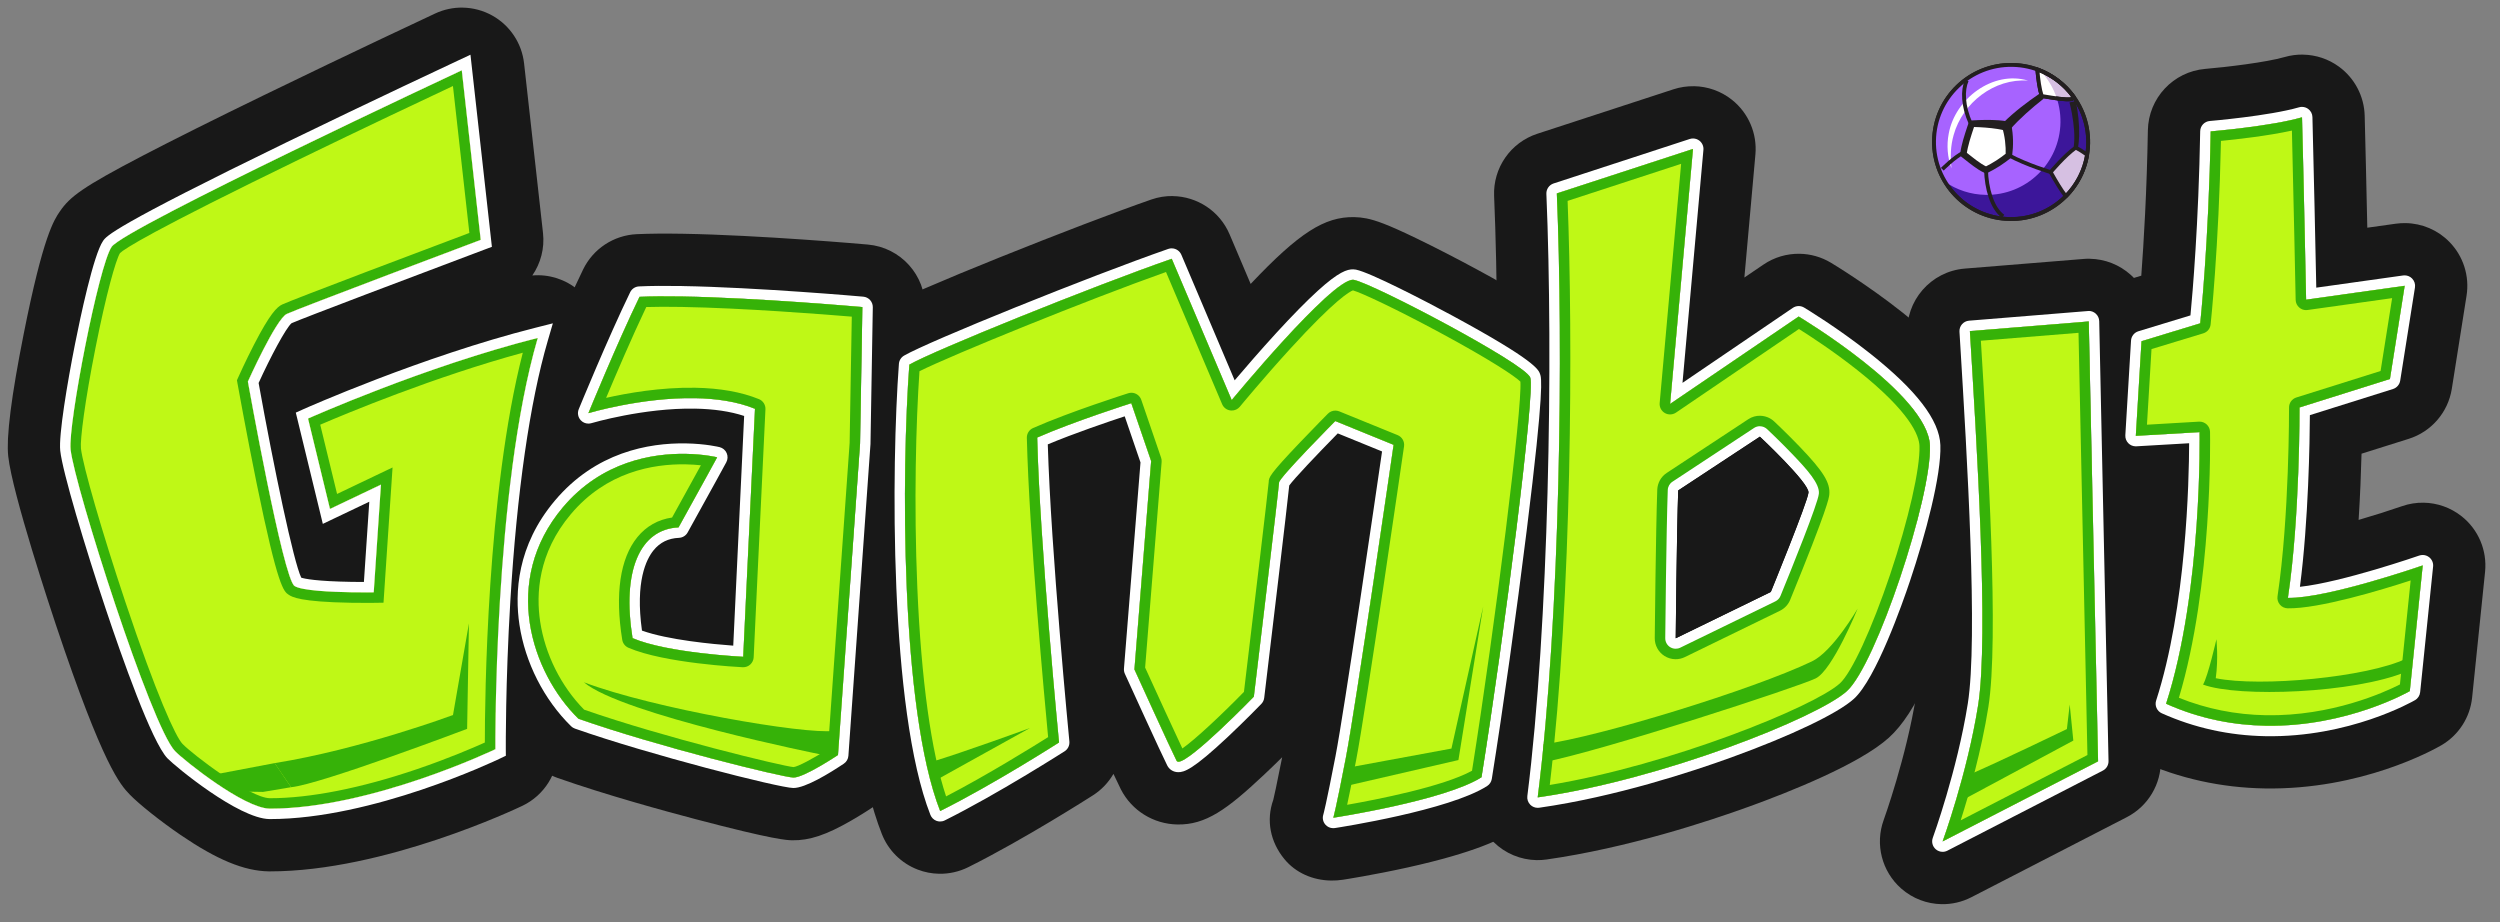 <svg width="141" height="52" viewBox="0 0 141 52" fill="none" xmlns="http://www.w3.org/2000/svg">
<rect x="0" y="0" width="141" height="52" fill="#808080" stroke="none"/>
<g clip-path="url(#clip0_255_1587)">
<path d="M15.172 47.375C14.54 47.364 13.439 47.172 11.176 45.628C10.055 44.862 8.962 43.971 8.589 43.584C8.26 43.241 7.384 42.328 4.824 34.671C3.672 31.224 2.365 26.896 2.219 25.542C2.086 24.317 2.769 20.675 3.069 19.165C4.094 13.999 4.648 13.189 4.829 12.924C5.2 12.382 5.549 11.87 15.663 6.953C20.465 4.618 25.24 2.385 25.287 2.362C25.534 2.247 25.802 2.191 26.067 2.196C26.356 2.2 26.644 2.276 26.903 2.422C27.399 2.7 27.733 3.203 27.795 3.769L28.863 13.331C28.952 14.136 28.485 14.898 27.727 15.182C24.162 16.523 18.503 18.664 17.167 19.201C16.874 19.625 16.316 20.675 15.811 21.753C15.858 22.013 15.907 22.277 15.956 22.54C16.131 22.308 16.365 22.116 16.646 21.991C16.919 21.869 23.42 18.979 29.889 17.344C30.043 17.305 30.198 17.288 30.353 17.29C30.817 17.298 31.265 17.488 31.597 17.83C32.038 18.288 32.199 18.945 32.022 19.554C29.623 27.781 29.703 42.095 29.703 42.238C29.708 42.924 29.317 43.551 28.698 43.847C28.398 43.991 21.271 47.374 15.22 47.373L15.171 47.372L15.172 47.375ZM17.876 31.537C18.195 31.572 18.686 31.608 19.423 31.628L19.517 30.229L19.372 30.298C19.122 30.418 18.851 30.475 18.58 30.471C18.331 30.466 18.081 30.409 17.85 30.299C17.724 30.239 17.609 30.167 17.503 30.081C17.643 30.677 17.77 31.174 17.878 31.535L17.876 31.537Z" fill="#BFF816"/>
<path d="M26.042 3.967L27.109 13.528C27.109 13.528 16.785 17.411 16.172 17.704C15.56 17.998 13.976 21.522 13.976 21.522C13.976 21.522 15.964 32.634 16.609 33.052C17.01 33.311 18.635 33.386 19.81 33.406C20.528 33.418 21.078 33.41 21.078 33.41L21.485 27.331L18.61 28.702L17.372 23.609C17.372 23.609 23.931 20.676 30.326 19.061C27.824 27.641 27.937 42.254 27.937 42.254C27.937 42.254 20.942 45.608 15.223 45.607C15.217 45.607 15.21 45.607 15.204 45.607C13.751 45.582 10.362 42.873 9.87 42.36C8.526 40.96 4.206 27.431 3.981 25.354C3.83 23.949 5.566 14.989 6.295 13.924C7.023 12.858 26.041 3.968 26.041 3.968M26.102 0.429C25.571 0.42 25.039 0.53 24.544 0.761C24.496 0.783 19.708 3.022 14.895 5.363C12.052 6.745 9.75 7.894 8.053 8.779C4.666 10.546 3.947 11.088 3.375 11.926C3.047 12.406 2.436 13.301 1.339 18.821C0.641 22.329 0.347 24.654 0.464 25.732C0.691 27.833 2.899 34.481 3.15 35.233C5.836 43.268 6.799 44.271 7.317 44.811C7.83 45.344 9.06 46.325 10.181 47.089C12.23 48.486 13.76 49.121 15.144 49.145C15.169 49.145 15.194 49.145 15.219 49.146C21.672 49.148 29.151 45.597 29.466 45.446C30.703 44.854 31.485 43.599 31.475 42.227C31.474 42.087 31.396 28.026 33.723 20.052C34.078 18.834 33.754 17.52 32.873 16.605C32.212 15.92 31.313 15.539 30.386 15.523C30.265 15.521 30.144 15.525 30.023 15.536C30.493 14.853 30.723 14.007 30.625 13.137L29.558 3.575C29.431 2.442 28.767 1.44 27.773 0.882C27.254 0.591 26.68 0.44 26.102 0.43L26.102 0.429Z" fill="#181818"/>
<path d="M44.72 45.623C43.71 45.606 36.234 43.686 32.036 42.206C31.791 42.12 31.568 41.981 31.384 41.8C27.925 38.4 26.4 32.226 30.391 27.482C31.239 26.476 32.246 25.663 33.376 25.063C33.303 25.071 33.231 25.074 33.159 25.073C32.677 25.065 32.21 24.86 31.877 24.492C31.42 23.987 31.292 23.264 31.55 22.634C31.618 22.47 33.209 18.59 34.48 15.972C34.763 15.388 35.343 15.007 35.989 14.977C36.665 14.946 37.501 14.938 38.474 14.954C42.779 15.027 48.552 15.536 48.795 15.557C49.72 15.639 50.423 16.421 50.407 17.35L50.277 25.039C50.276 25.07 50.276 25.102 50.272 25.133L49.027 42.709C48.988 43.254 48.699 43.75 48.246 44.053C45.87 45.643 45.034 45.628 44.719 45.623L44.72 45.623ZM37.297 34.66C38.143 34.869 39.235 35.029 40.236 35.135C40.302 33.728 40.4 31.641 40.508 29.357C40.295 29.742 40.063 30.158 39.816 30.605C39.517 31.141 38.962 31.486 38.349 31.514C38.045 31.527 37.902 31.631 37.777 31.784C37.449 32.188 37.185 33.135 37.297 34.66Z" fill="#BFF816"/>
<path d="M38.445 16.722C42.736 16.795 48.639 17.318 48.639 17.318L48.508 25.007L47.263 42.583C47.263 42.583 45.348 43.864 44.75 43.854C44.151 43.844 37.06 42.1 32.623 40.536C29.963 37.921 28.266 32.752 31.743 28.62C33.943 26.005 36.844 25.567 38.678 25.598C39.742 25.616 40.447 25.792 40.447 25.792C40.447 25.792 39.61 27.334 38.27 29.745C36.09 29.844 35.063 32.193 35.676 35.99C37.623 36.834 41.918 37.043 41.918 37.043C41.918 37.043 42.284 29.204 42.581 23.056C41.564 22.641 40.379 22.477 39.201 22.457C36.172 22.406 33.187 23.302 33.187 23.302C33.187 23.302 34.81 19.339 36.071 16.742C36.751 16.711 37.563 16.707 38.445 16.722ZM38.505 13.184C37.494 13.166 36.619 13.175 35.908 13.207C34.614 13.268 33.455 14.03 32.888 15.197C31.592 17.865 29.98 21.795 29.913 21.962C29.479 23.022 29.584 24.212 30.171 25.166C29.771 25.529 29.391 25.921 29.037 26.343C26.817 28.982 25.875 32.297 26.384 35.676C26.799 38.429 28.169 41.121 30.144 43.062C30.514 43.425 30.959 43.703 31.448 43.876C34.159 44.83 37.485 45.742 39.226 46.2C43.688 47.375 44.39 47.387 44.691 47.392C45.652 47.408 46.61 47.088 47.998 46.287C48.635 45.921 49.172 45.563 49.231 45.524C50.139 44.916 50.716 43.923 50.792 42.833L52.037 25.258C52.041 25.194 52.044 25.131 52.045 25.067L52.176 17.378C52.207 15.522 50.799 13.957 48.95 13.793C48.704 13.771 42.87 13.258 38.504 13.184L38.505 13.184Z" fill="#181818"/>
<path d="M75.145 47.891C74.641 47.882 74.158 47.673 73.83 47.28C73.435 46.806 73.307 46.19 73.507 45.608C73.537 45.492 73.705 44.817 74.168 42.424C74.614 40.115 76.108 29.929 76.652 26.204L75.743 25.834C74.964 26.636 74.214 27.431 73.852 27.853C73.742 28.864 73.419 31.636 72.476 39.502C72.429 39.886 72.26 40.245 71.989 40.523C67.887 44.756 67.079 44.743 66.431 44.732C65.734 44.72 65.105 44.33 64.789 43.716C64.484 43.121 62.589 38.963 62.373 38.49C62.248 38.217 62.195 37.915 62.219 37.614L63.134 26.231L62.703 24.974C61.98 25.222 61.115 25.53 60.308 25.847C60.544 31.919 61.482 41.602 61.492 41.706C61.556 42.368 61.245 43.008 60.685 43.367C60.53 43.466 56.867 45.808 53.816 47.328C53.559 47.456 53.277 47.518 52.997 47.513C52.792 47.51 52.587 47.471 52.392 47.395C51.929 47.216 51.562 46.852 51.381 46.389C48.786 39.76 49.182 25.062 49.526 20.436C49.57 19.853 49.899 19.328 50.405 19.036C52 18.115 61.275 14.402 65.507 12.927C65.709 12.856 65.916 12.824 66.119 12.828C66.8 12.839 67.438 13.245 67.718 13.906L69.986 19.246C70.343 18.841 70.731 18.406 71.129 17.971C74.217 14.602 75.308 13.994 76.346 14.012C76.468 14.014 76.592 14.028 76.711 14.05C77.818 14.271 81.415 16.187 82.491 16.77C87.544 19.506 87.762 20.11 87.975 20.696C88.146 21.172 88.325 21.666 87.281 30.074C86.695 34.799 85.939 40.181 85.307 44.117C85.228 44.614 84.941 45.053 84.517 45.326C82.263 46.775 76.588 47.699 75.471 47.87C75.364 47.886 75.254 47.894 75.147 47.892L75.145 47.891Z" fill="#BFF816"/>
<path d="M66.088 14.595L69.471 22.565C69.471 22.565 75.086 15.758 76.314 15.779C76.331 15.779 76.348 15.78 76.364 15.784C77.479 16.007 86.02 20.5 86.309 21.296C86.597 22.091 84.846 35.81 83.56 43.835C81.508 45.153 75.203 46.119 75.203 46.119C75.203 46.119 75.346 45.657 75.906 42.759C76.466 39.86 78.602 25.087 78.602 25.087L75.311 23.747C75.311 23.747 72.146 26.939 72.141 27.21C72.136 27.481 70.719 39.291 70.719 39.291C70.719 39.291 67.152 42.973 66.462 42.961C66.416 42.96 66.382 42.943 66.364 42.906C66.068 42.332 63.984 37.755 63.984 37.755L64.927 26.003L63.809 22.739C63.809 22.739 60.571 23.766 58.501 24.678C58.645 30.7 59.732 41.875 59.732 41.875C59.732 41.875 56.029 44.246 53.028 45.741C50.76 39.944 50.854 26.44 51.29 20.565C52.654 19.777 61.646 16.143 66.088 14.595ZM66.148 11.057C65.743 11.05 65.329 11.114 64.926 11.255C60.904 12.655 51.325 16.459 49.52 17.503C48.508 18.089 47.849 19.138 47.762 20.305C47.546 23.227 47.393 28.184 47.61 33.334C47.871 39.492 48.587 44.101 49.734 47.033C50.096 47.958 50.83 48.688 51.757 49.044C52.148 49.196 52.558 49.273 52.969 49.28C53.531 49.29 54.094 49.165 54.608 48.91C57.743 47.349 61.485 44.957 61.643 44.856C62.129 44.545 62.521 44.127 62.799 43.646C62.992 44.061 63.145 44.379 63.219 44.523C63.833 45.719 65.054 46.477 66.405 46.501C68.003 46.528 69.198 45.662 71.275 43.711C71.647 43.362 72.005 43.014 72.314 42.709C71.998 44.319 71.856 44.931 71.814 45.108C71.397 46.273 71.649 47.486 72.434 48.446C73.082 49.24 74.054 49.646 75.066 49.663C75.29 49.667 75.516 49.652 75.742 49.617C75.811 49.606 77.455 49.353 79.381 48.927C83.219 48.076 84.698 47.314 85.476 46.814C86.323 46.27 86.898 45.39 87.058 44.398C87.692 40.44 88.451 35.035 89.041 30.293C89.336 27.908 89.569 25.856 89.709 24.36C89.957 21.731 89.944 20.934 89.642 20.096C89.205 18.888 88.299 18.15 86.67 17.133C85.569 16.445 84.248 15.71 83.337 15.217C82.138 14.568 80.916 13.939 79.892 13.445C78.241 12.647 77.583 12.422 77.058 12.317C76.835 12.274 76.607 12.249 76.378 12.245L76.375 12.245C74.708 12.217 73.274 13.119 70.537 16.014L69.349 13.216C68.787 11.895 67.512 11.083 66.151 11.06L66.148 11.057Z" fill="#181818"/>
<path d="M86.692 46.742C86.241 46.734 85.808 46.554 85.481 46.233C85.088 45.846 84.899 45.299 84.967 44.751C86.179 35.144 86.421 20.183 86.033 10.982C85.999 10.19 86.498 9.472 87.251 9.226L94.931 6.72C95.121 6.658 95.316 6.629 95.51 6.632C95.895 6.639 96.273 6.77 96.583 7.018C97.049 7.388 97.297 7.967 97.243 8.559L96.286 19.218L100.447 16.389C100.756 16.179 101.114 16.078 101.473 16.084C101.776 16.089 102.08 16.172 102.352 16.335C102.43 16.382 104.297 17.503 106.203 19.013C109.147 21.344 110.549 23.267 110.614 25.065C110.698 27.408 109.277 31.844 108.839 33.149C108.121 35.287 106.712 39.056 105.349 40.292C103.826 41.673 99.38 43.347 98.055 43.826C95.81 44.639 91.385 46.097 86.974 46.724C86.881 46.738 86.788 46.743 86.695 46.742L86.692 46.742Z" fill="#BFF816"/>
<path d="M95.482 8.401L94.19 22.783L101.442 17.852C101.442 17.852 108.739 22.219 108.845 25.129C108.95 28.038 105.808 37.486 104.161 38.98C102.512 40.473 93.729 43.975 86.724 44.972C88.025 34.647 88.162 19.435 87.802 10.908L95.482 8.401ZM95.542 4.863C95.154 4.856 94.762 4.913 94.384 5.036L86.705 7.544C85.197 8.036 84.201 9.471 84.268 11.056C84.653 20.185 84.414 35.018 83.214 44.529C83.076 45.624 83.457 46.72 84.243 47.495C84.896 48.137 85.764 48.495 86.665 48.511C86.851 48.514 87.037 48.502 87.223 48.476C91.792 47.826 96.347 46.326 98.656 45.489C100.889 44.681 104.883 43.1 106.536 41.602C107.316 40.894 108.02 39.806 108.817 38.072C109.38 36.844 109.968 35.337 110.514 33.711C111.106 31.949 112.474 27.57 112.38 25C112.295 22.646 110.68 20.302 107.3 17.625C105.304 16.044 103.341 14.865 103.259 14.815C102.716 14.49 102.11 14.323 101.502 14.313C100.786 14.301 100.069 14.505 99.453 14.926L98.383 15.652L99.005 8.716C99.111 7.531 98.616 6.372 97.685 5.631C97.066 5.138 96.31 4.874 95.54 4.861L95.542 4.863Z" fill="#181818"/>
<path d="M109.535 49.226C109.124 49.219 108.718 49.069 108.395 48.785C107.849 48.304 107.654 47.537 107.903 46.852C107.917 46.816 109.237 43.165 109.82 39.505C110.384 35.957 109.73 25.242 109.38 19.484L109.337 18.783C109.278 17.822 110 16.991 110.96 16.912L117.664 16.369C117.722 16.364 117.779 16.362 117.837 16.363C118.263 16.37 118.673 16.53 118.992 16.819C119.354 17.145 119.566 17.607 119.575 18.094L120.1 42.903C120.114 43.578 119.742 44.203 119.143 44.513L110.375 49.029C110.11 49.167 109.82 49.231 109.535 49.226Z" fill="#BFF816"/>
<path d="M117.807 18.13L118.332 42.939L109.564 47.455C109.564 47.455 110.948 43.663 111.566 39.78C112.183 35.898 111.471 24.766 111.102 18.674L117.806 18.13M117.867 14.592C117.752 14.59 117.637 14.594 117.52 14.604L110.816 15.148C108.897 15.304 107.454 16.966 107.571 18.89L107.613 19.597C107.935 24.88 108.605 35.872 108.072 39.227C107.518 42.708 106.253 46.212 106.24 46.247C105.742 47.616 106.135 49.15 107.228 50.113C107.873 50.681 108.684 50.981 109.507 50.995C110.079 51.005 110.655 50.876 111.186 50.603L119.954 46.087C121.156 45.467 121.9 44.217 121.871 42.866L121.346 18.057C121.325 17.082 120.903 16.16 120.178 15.506C119.541 14.93 118.719 14.609 117.867 14.595L117.867 14.592Z" fill="#181818"/>
<path d="M127.759 42.699C125.545 42.662 123.419 42.192 121.44 41.305C120.616 40.935 120.203 40.005 120.482 39.146C121.885 34.802 122.203 29.123 122.27 26.247L120.559 26.346C120.515 26.348 120.47 26.349 120.426 26.348C119.969 26.34 119.53 26.156 119.204 25.829C118.847 25.471 118.659 24.978 118.69 24.473L119.011 19.136C119.056 18.398 119.555 17.765 120.262 17.549L122.438 16.887C122.585 15.178 122.835 11.707 122.909 7.378C122.924 6.47 123.626 5.721 124.531 5.645C125.424 5.571 128.032 5.293 129.34 4.915C129.512 4.864 129.688 4.842 129.862 4.845C130.223 4.851 130.578 4.968 130.875 5.185C131.318 5.508 131.585 6.019 131.601 6.566C131.656 8.587 131.74 12.492 131.79 14.868L135.374 14.364C135.466 14.351 135.559 14.345 135.65 14.347C136.11 14.355 136.554 14.542 136.881 14.877C137.274 15.277 137.455 15.839 137.367 16.393L136.535 21.651C136.429 22.314 135.958 22.861 135.318 23.062L131.449 24.279C131.425 25.913 131.345 28.83 131.065 31.662C132.699 31.299 134.748 30.672 136.056 30.216C136.255 30.147 136.462 30.116 136.667 30.119C137.05 30.125 137.425 30.256 137.735 30.5C138.21 30.875 138.459 31.466 138.397 32.068L137.668 39.156C137.61 39.72 137.286 40.222 136.794 40.507C136.633 40.6 132.803 42.783 127.757 42.698L127.759 42.699Z" fill="#BFF816"/>
<path d="M129.832 6.617C129.916 9.662 130.062 16.901 130.062 16.901L135.622 16.119L134.789 21.375L129.691 22.98C129.691 22.98 129.722 29.134 129.035 33.722C131.265 33.76 136.64 31.89 136.64 31.89L135.91 38.977C135.91 38.977 132.403 41.009 127.79 40.931C126.032 40.901 124.112 40.564 122.165 39.691C124.231 33.301 124.053 24.372 124.053 24.372L120.458 24.581L120.778 19.244L124.09 18.235C124.09 18.235 124.571 13.762 124.679 7.41C124.679 7.41 128.065 7.127 129.832 6.616M129.892 3.079C129.542 3.073 129.192 3.119 128.848 3.218C127.812 3.517 125.559 3.786 124.382 3.885C122.572 4.037 121.171 5.535 121.14 7.352C121.081 10.788 120.908 13.675 120.769 15.548L119.746 15.86C118.331 16.29 117.333 17.556 117.244 19.032L116.924 24.369C116.862 25.378 117.236 26.365 117.951 27.081C118.602 27.733 119.481 28.103 120.395 28.119C120.406 28.119 120.417 28.119 120.429 28.119C120.277 31.079 119.87 35.279 118.796 38.603C118.241 40.32 119.068 42.18 120.715 42.919C122.913 43.906 125.274 44.427 127.729 44.468C133.167 44.561 137.236 42.297 137.682 42.039C138.664 41.471 139.313 40.467 139.428 39.34L140.158 32.252C140.281 31.048 139.782 29.865 138.832 29.115C138.214 28.627 137.462 28.365 136.697 28.352C136.287 28.345 135.873 28.408 135.474 28.548C134.72 28.809 133.866 29.079 133.026 29.323C133.114 27.947 133.163 26.649 133.191 25.588L135.85 24.751C137.131 24.348 138.072 23.255 138.282 21.93L139.114 16.674C139.29 15.567 138.93 14.44 138.144 13.641C137.489 12.973 136.602 12.598 135.68 12.583C135.498 12.58 135.313 12.591 135.128 12.616L133.516 12.842C133.468 10.639 133.41 8.047 133.368 6.521C133.338 5.427 132.802 4.407 131.918 3.761C131.322 3.325 130.613 3.093 129.89 3.081L129.892 3.079Z" fill="#181818"/>
<path d="M36.071 16.742C34.81 19.339 33.187 23.302 33.187 23.302C33.187 23.302 38.946 21.574 42.582 23.056C42.284 29.204 41.918 37.043 41.918 37.043C41.918 37.043 37.623 36.834 35.676 35.99C35.064 32.193 36.09 29.844 38.27 29.745C39.61 27.333 40.447 25.792 40.447 25.792C40.447 25.792 35.22 24.486 31.743 28.62C28.267 32.752 29.962 37.922 32.623 40.536C37.06 42.099 44.153 43.843 44.75 43.854C45.347 43.864 47.264 42.582 47.264 42.582L48.509 25.007L48.639 17.318C48.639 17.318 40.064 16.557 36.071 16.742Z" fill="#BFF816"/>
<path d="M38.444 16.721C42.735 16.794 48.638 17.318 48.638 17.318L48.507 25.007L47.262 42.582C47.262 42.582 45.347 43.864 44.748 43.853C44.15 43.843 37.059 42.099 32.622 40.536C29.962 37.921 28.265 32.751 31.742 28.62C33.942 26.004 36.843 25.567 38.677 25.598C39.741 25.616 40.446 25.792 40.446 25.792C40.446 25.792 39.608 27.333 38.268 29.745C36.089 29.844 35.062 32.193 35.675 35.99C37.622 36.834 41.916 37.043 41.916 37.043C41.916 37.043 42.283 29.204 42.58 23.056C41.562 22.64 40.378 22.477 39.2 22.457C36.171 22.406 33.186 23.302 33.186 23.302C33.186 23.302 34.809 19.339 36.069 16.741C36.75 16.71 37.562 16.706 38.444 16.721ZM38.454 16.132C37.505 16.116 36.694 16.122 36.043 16.153C35.827 16.162 35.633 16.29 35.54 16.485C34.285 19.069 32.657 23.039 32.641 23.079C32.555 23.289 32.598 23.53 32.75 23.698C32.861 23.821 33.017 23.889 33.177 23.891C33.238 23.892 33.298 23.884 33.356 23.866C33.384 23.858 36.294 22.998 39.19 23.047C40.258 23.065 41.192 23.203 41.97 23.46C41.727 28.481 41.445 34.519 41.355 36.415C40.214 36.331 37.686 36.095 36.207 35.566C35.823 32.807 36.445 31.55 36.86 31.038C37.223 30.591 37.693 30.36 38.294 30.334C38.499 30.324 38.684 30.211 38.783 30.031C40.109 27.644 40.955 26.089 40.963 26.073C41.05 25.913 41.057 25.721 40.985 25.555C40.913 25.388 40.764 25.263 40.588 25.219C40.557 25.211 39.806 25.027 38.687 25.008C36.583 24.973 33.592 25.504 31.29 28.24C29.154 30.78 29.026 33.446 29.297 35.236C29.619 37.371 30.679 39.456 32.208 40.958C32.27 41.018 32.343 41.065 32.425 41.093C36.587 42.559 43.928 44.429 44.739 44.443C45.42 44.455 46.817 43.589 47.59 43.073C47.742 42.972 47.838 42.806 47.85 42.625L49.095 25.049C49.095 25.039 49.095 25.029 49.096 25.018L49.226 17.329C49.231 17.02 48.997 16.759 48.689 16.732C48.63 16.726 42.716 16.206 38.453 16.133L38.454 16.132Z" fill="white"/>
<path d="M38.435 17.311C41.901 17.37 46.481 17.729 48.041 17.859L47.919 24.981L46.696 42.25C45.868 42.783 45.005 43.237 44.757 43.264C44.136 43.213 37.432 41.592 32.944 40.025C31.644 38.706 30.743 36.904 30.465 35.059C30.231 33.51 30.341 31.201 32.194 29C34.197 26.619 36.819 26.158 38.668 26.189C38.995 26.195 39.287 26.216 39.53 26.242C39.181 26.879 38.618 27.902 37.905 29.189C37.12 29.301 36.448 29.68 35.948 30.295C34.972 31.495 34.677 33.497 35.094 36.085C35.126 36.283 35.257 36.452 35.441 36.532C37.463 37.409 41.709 37.623 41.889 37.632C41.895 37.632 41.901 37.632 41.908 37.632C42.058 37.635 42.204 37.58 42.315 37.479C42.43 37.373 42.5 37.227 42.507 37.07C42.512 36.992 42.876 29.163 43.171 23.085C43.183 22.834 43.036 22.605 42.805 22.511C41.818 22.109 40.609 21.893 39.212 21.869C37.264 21.836 35.358 22.175 34.185 22.44C34.722 21.163 35.645 19.003 36.449 17.317C37.01 17.3 37.676 17.298 38.435 17.311ZM38.445 16.721C37.564 16.706 36.751 16.71 36.071 16.741C34.81 19.339 33.187 23.302 33.187 23.302C33.187 23.302 36.172 22.406 39.202 22.457C40.38 22.477 41.564 22.64 42.582 23.056C42.284 29.204 41.918 37.043 41.918 37.043C41.918 37.043 37.623 36.834 35.676 35.99C35.064 32.193 36.09 29.843 38.27 29.745C39.61 27.333 40.447 25.792 40.447 25.792C40.447 25.792 39.742 25.616 38.678 25.598C36.844 25.567 33.944 26.004 31.743 28.619C28.267 32.751 29.962 37.922 32.623 40.536C37.06 42.099 44.153 43.843 44.75 43.853C45.347 43.864 47.264 42.582 47.264 42.582L48.509 25.007L48.639 17.318C48.639 17.318 42.737 16.794 38.445 16.721Z" fill="#36B208"/>
<path d="M26.042 3.966C26.042 3.966 7.024 12.857 6.295 13.922C5.566 14.988 3.83 23.949 3.982 25.352C4.206 27.429 8.525 40.958 9.87 42.359C10.365 42.874 13.781 45.606 15.225 45.605C20.943 45.606 27.938 42.253 27.938 42.253C27.938 42.253 27.825 27.639 30.327 19.059C23.933 20.675 17.374 23.607 17.374 23.607L18.612 28.699L21.487 27.328L21.08 33.407C21.08 33.407 17.258 33.465 16.612 33.049C15.966 32.633 13.979 21.519 13.979 21.519C13.979 21.519 15.561 17.995 16.175 17.701C16.789 17.408 27.112 13.525 27.112 13.525L26.045 3.963L26.042 3.966Z" fill="#BFF816"/>
<path d="M25.546 4.85L26.472 13.138C24.345 13.938 16.484 16.901 15.916 17.173C15.624 17.312 15.227 17.686 14.318 19.453C13.844 20.374 13.453 21.244 13.438 21.28L13.363 21.447L13.395 21.626C13.401 21.654 13.9 24.444 14.472 27.249C15.677 33.154 16.002 33.362 16.289 33.549C16.475 33.668 16.908 33.947 19.8 33.996C20.52 34.008 21.064 34 21.087 34L21.63 33.992L21.666 33.45L22.073 27.371L22.14 26.365L21.23 26.799L19.011 27.859L18.061 23.953C19.547 23.314 24.485 21.256 29.486 19.893C27.448 27.815 27.345 39.57 27.345 41.879C26.726 42.158 25.306 42.772 23.519 43.38C20.363 44.453 17.494 45.02 15.223 45.019L15.213 45.019C14.082 45 10.882 42.567 10.292 41.954C9.906 41.551 8.828 39.207 7.062 33.926C5.766 30.048 4.67 26.256 4.565 25.292C4.513 24.808 4.782 22.658 5.384 19.628C5.985 16.594 6.531 14.656 6.768 14.275C7 14.044 8.472 13.072 16.884 8.986C20.488 7.235 24.042 5.557 25.543 4.853M26.042 3.966C26.042 3.966 7.024 12.856 6.295 13.922C5.566 14.987 3.83 23.948 3.982 25.352C4.206 27.429 8.525 40.958 9.87 42.358C10.362 42.872 13.751 45.58 15.204 45.604C15.21 45.604 15.217 45.605 15.223 45.605C20.942 45.606 27.937 42.252 27.937 42.252C27.937 42.252 27.824 27.638 30.326 19.059C23.931 20.674 17.372 23.606 17.372 23.606L18.61 28.7L21.485 27.329L21.078 33.407C21.078 33.407 20.528 33.416 19.81 33.404C18.635 33.384 17.01 33.309 16.609 33.05C15.963 32.633 13.977 21.52 13.977 21.52C13.977 21.52 15.558 17.995 16.172 17.702C16.786 17.409 27.11 13.526 27.11 13.526L26.042 3.964L26.042 3.966Z" fill="#36B208"/>
<path d="M26.044 3.966L27.111 13.528C27.111 13.528 16.787 17.411 16.174 17.704C15.56 17.997 13.979 21.521 13.979 21.521C13.979 21.521 15.966 32.634 16.611 33.052C17.012 33.311 18.637 33.386 19.812 33.406C20.53 33.418 21.08 33.409 21.08 33.409L21.487 27.331L18.612 28.702L17.375 23.608C17.375 23.608 23.933 20.676 30.328 19.061C27.826 27.64 27.939 42.254 27.939 42.254C27.939 42.254 20.944 45.608 15.225 45.607C15.22 45.606 15.212 45.606 15.206 45.606C13.753 45.582 10.364 42.873 9.872 42.36C8.529 40.96 4.208 27.431 3.984 25.354C3.832 23.949 5.568 14.989 6.297 13.924C7.026 12.858 26.043 3.968 26.043 3.968M26.538 3.084L25.794 3.433C25.746 3.456 20.979 5.684 16.185 8.015C6.353 12.795 6 13.312 5.81 13.591C5.27 14.383 4.526 17.915 4.232 19.398C3.789 21.631 3.304 24.549 3.397 25.418C3.526 26.616 4.808 30.887 5.948 34.298C6.872 37.064 8.556 41.842 9.444 42.769C9.889 43.232 13.446 46.166 15.195 46.196L15.224 46.196C21.011 46.197 27.902 42.926 28.192 42.786L28.53 42.624L28.527 42.249C28.528 42.212 28.503 38.555 28.783 33.901C29.152 27.765 29.881 22.69 30.893 19.225L31.181 18.236L30.181 18.489C23.81 20.099 17.197 23.04 17.131 23.07L16.683 23.271L16.799 23.747L18.036 28.841L18.207 29.547L18.863 29.234L20.828 28.297L20.524 32.823C20.325 32.823 20.082 32.822 19.818 32.817C17.838 32.784 17.184 32.643 16.991 32.581C16.563 31.712 15.457 26.441 14.586 21.6C15.251 20.139 16.127 18.492 16.445 18.228C17.034 17.964 23.232 15.617 27.314 14.082L27.743 13.921L27.692 13.464L26.625 3.903L26.534 3.086L26.538 3.084Z" fill="white"/>
<path d="M66.083 14.596C61.641 16.144 52.649 19.778 51.285 20.566C50.849 26.442 50.755 39.947 53.023 45.742C56.024 44.248 59.727 41.876 59.727 41.876C59.727 41.876 58.639 30.699 58.496 24.679C60.566 23.767 63.804 22.74 63.804 22.74L64.922 26.005L63.98 37.756C63.98 37.756 66.065 42.332 66.359 42.907C66.654 43.481 70.714 39.29 70.714 39.29C70.714 39.29 72.132 27.481 72.136 27.209C72.141 26.938 75.306 23.746 75.306 23.746L78.597 25.087C78.597 25.087 76.46 39.86 75.901 42.758C75.341 45.657 75.198 46.119 75.198 46.119C75.198 46.119 81.503 45.154 83.555 43.835C84.841 35.81 86.592 22.09 86.304 21.295C86.017 20.5 77.476 16.006 76.359 15.784C75.243 15.561 69.466 22.565 69.466 22.565L66.084 14.595L66.083 14.596Z" fill="#BFF816"/>
<path d="M87.804 10.909C88.164 19.435 88.028 34.649 86.726 44.972C93.731 43.975 102.514 40.473 104.163 38.98C105.812 37.486 108.952 28.038 108.847 25.129C108.742 22.219 101.444 17.853 101.444 17.853L94.193 22.783L95.484 8.401L87.804 10.909Z" fill="#BFF816"/>
<path d="M95.485 8.4L94.194 22.782L101.446 17.852C101.446 17.852 108.743 22.218 108.849 25.128C108.954 28.038 105.812 37.485 104.164 38.979C102.516 40.472 93.732 43.974 86.727 44.972C88.029 34.647 88.165 19.434 87.806 10.908L95.485 8.4ZM95.495 7.81C95.431 7.809 95.365 7.818 95.302 7.839L87.622 10.347C87.372 10.43 87.205 10.669 87.216 10.933C87.604 20.181 87.36 35.228 86.142 44.898C86.119 45.081 86.183 45.263 86.313 45.392C86.422 45.499 86.567 45.559 86.717 45.561C86.748 45.562 86.779 45.559 86.81 45.556C91.116 44.943 95.454 43.514 97.656 42.715C101.007 41.501 103.654 40.237 104.56 39.414C105.803 38.288 107.295 34.045 107.722 32.771C108.592 30.181 109.498 26.808 109.437 25.105C109.386 23.699 108.089 22.008 105.473 19.936C103.627 18.474 101.824 17.391 101.748 17.345C101.657 17.291 101.556 17.264 101.456 17.262C101.337 17.26 101.216 17.295 101.114 17.364L94.893 21.593L96.073 8.453C96.091 8.255 96.007 8.062 95.853 7.939C95.75 7.857 95.624 7.812 95.495 7.81Z" fill="white"/>
<path d="M94.499 36.587C94.393 36.585 94.287 36.554 94.194 36.496C94.022 36.387 93.917 36.197 93.919 35.992C93.92 35.931 93.978 29.917 94.061 27.637C94.069 27.447 94.166 27.271 94.326 27.167L98.931 24.135C99.032 24.068 99.149 24.036 99.264 24.038C99.407 24.04 99.548 24.094 99.657 24.196C102.666 27.012 102.607 27.595 102.582 27.843C102.526 28.407 101.049 32.062 100.417 33.607C100.362 33.742 100.26 33.85 100.129 33.913L94.764 36.526C94.679 36.568 94.588 36.587 94.496 36.585L94.499 36.587Z" fill="#181818"/>
<path d="M99.254 24.628C99.254 24.628 102.05 27.245 101.996 27.786C101.942 28.326 99.872 33.385 99.872 33.385L94.507 35.999C94.507 35.999 94.564 29.958 94.649 27.661L99.254 24.628ZM99.274 23.448C99.043 23.444 98.81 23.508 98.606 23.642L94.001 26.675C93.682 26.885 93.486 27.235 93.47 27.617C93.387 29.904 93.331 35.74 93.328 35.987C93.324 36.396 93.531 36.777 93.877 36.997C94.062 37.113 94.274 37.176 94.487 37.179C94.67 37.183 94.854 37.143 95.025 37.06L100.389 34.447C100.65 34.32 100.855 34.101 100.965 33.833C103.099 28.615 103.153 28.081 103.171 27.904C103.239 27.23 102.848 26.597 101.498 25.189C100.792 24.453 100.091 23.795 100.062 23.768C99.843 23.563 99.56 23.455 99.276 23.45L99.274 23.448Z" fill="#36B208"/>
<path d="M94.506 36.292C94.453 36.291 94.4 36.276 94.353 36.247C94.267 36.193 94.214 36.097 94.216 35.995C94.217 35.935 94.275 29.926 94.358 27.65C94.361 27.555 94.411 27.467 94.49 27.415L99.095 24.383C99.146 24.35 99.205 24.334 99.263 24.335C99.334 24.336 99.404 24.362 99.459 24.415C100.783 25.654 102.35 27.251 102.293 27.816C102.238 28.371 100.497 32.646 100.148 33.498C100.12 33.565 100.069 33.619 100.004 33.652L94.639 36.265C94.596 36.285 94.55 36.296 94.504 36.295L94.506 36.292Z" fill="#181818"/>
<path d="M99.256 24.628C99.256 24.628 102.052 27.245 101.998 27.785C101.944 28.326 99.874 33.385 99.874 33.385L94.51 35.999C94.51 35.999 94.567 29.958 94.651 27.661L99.256 24.628ZM99.266 24.038C99.151 24.036 99.034 24.068 98.931 24.135L94.326 27.169C94.167 27.273 94.068 27.449 94.062 27.639C93.979 29.919 93.921 35.933 93.92 35.993C93.918 36.198 94.022 36.389 94.194 36.498C94.288 36.557 94.393 36.587 94.499 36.588C94.591 36.59 94.683 36.571 94.767 36.529L100.132 33.916C100.263 33.852 100.365 33.743 100.419 33.61C101.051 32.065 102.528 28.411 102.584 27.846C102.641 27.283 101.933 26.494 101.073 25.598C100.377 24.872 99.688 24.226 99.659 24.199C99.548 24.097 99.408 24.043 99.266 24.041L99.266 24.038Z" fill="white"/>
<path d="M95.71 34.101C95.73 32.376 95.767 29.875 95.81 28.309L99.116 26.131C99.796 26.803 100.451 27.5 100.745 27.891C100.479 28.684 99.705 30.663 98.951 32.52L95.71 34.099L95.71 34.101Z" fill="#181818"/>
<path d="M98.957 27.648C99.123 27.822 99.275 27.985 99.407 28.132C99.089 28.995 98.555 30.353 98.027 31.658L96.914 32.201C96.93 31.087 96.95 29.913 96.972 28.955L98.955 27.65M99.256 24.628L94.651 27.661C94.566 29.958 94.509 35.999 94.509 35.999L99.874 33.385C99.874 33.385 101.943 28.326 101.998 27.785C102.053 27.245 99.256 24.628 99.256 24.628Z" fill="#181818"/>
<path d="M111.101 18.675C111.471 24.767 112.182 35.899 111.565 39.782C110.948 43.664 109.563 47.457 109.563 47.457L118.331 42.94L117.806 18.131L111.102 18.675L111.101 18.675Z" fill="#BFF816"/>
<path d="M124.683 7.411C124.575 13.763 124.093 18.236 124.093 18.236L120.782 19.245L120.461 24.582L124.057 24.373C124.057 24.373 124.235 33.303 122.169 39.692C129.219 42.855 135.912 38.978 135.912 38.978L136.642 31.891C136.642 31.891 131.267 33.761 129.037 33.723C129.724 29.137 129.693 22.981 129.693 22.981L134.791 21.378L135.624 16.122L130.064 16.903C130.064 16.903 129.917 9.665 129.833 6.62C128.067 7.131 124.681 7.414 124.681 7.414L124.683 7.411Z" fill="#BFF816"/>
<path d="M66.084 14.596L69.467 22.566C69.467 22.566 75.081 15.759 76.309 15.78C76.327 15.78 76.343 15.78 76.359 15.785C77.475 16.007 86.016 20.501 86.305 21.296C86.592 22.091 84.842 35.811 83.555 43.836C81.504 45.153 75.198 46.12 75.198 46.12C75.198 46.12 75.342 45.658 75.901 42.759C76.461 39.861 78.598 25.088 78.598 25.088L75.307 23.747C75.307 23.747 72.141 26.939 72.137 27.21C72.132 27.482 70.715 39.291 70.715 39.291C70.715 39.291 67.147 42.973 66.457 42.962C66.412 42.961 66.378 42.944 66.359 42.907C66.064 42.333 63.98 37.755 63.98 37.755L64.923 26.004L63.804 22.739C63.804 22.739 60.566 23.767 58.497 24.678C58.641 30.7 59.728 41.875 59.728 41.875C59.728 41.875 56.025 44.247 53.024 45.742C50.755 39.945 50.849 26.44 51.285 20.566C52.649 19.778 61.641 16.144 66.084 14.596ZM66.094 14.006C66.026 14.005 65.958 14.015 65.89 14.039C61.453 15.585 52.402 19.24 50.99 20.056C50.822 20.154 50.711 20.329 50.698 20.523C50.273 26.254 50.147 40.011 52.474 45.958C52.535 46.112 52.657 46.234 52.811 46.294C52.877 46.319 52.944 46.331 53.012 46.333C53.107 46.334 53.2 46.314 53.285 46.271C56.28 44.779 60.007 42.396 60.044 42.373C60.23 42.254 60.334 42.041 60.313 41.819C60.303 41.71 59.272 31.078 59.095 25.063C60.576 24.441 62.504 23.787 63.434 23.481L64.324 26.081L63.391 37.71C63.383 37.81 63.401 37.911 63.442 38.001C63.527 38.189 65.536 42.596 65.834 43.176C65.953 43.407 66.182 43.547 66.447 43.551C66.786 43.557 67.283 43.408 69.249 41.561C70.226 40.643 71.13 39.711 71.139 39.701C71.229 39.608 71.285 39.49 71.301 39.362C71.699 36.04 72.591 28.587 72.713 27.381C72.985 27.002 74.238 25.676 75.45 24.443L77.948 25.462C77.583 27.975 75.818 40.084 75.322 42.649C74.788 45.411 74.64 45.93 74.633 45.951C74.573 46.144 74.618 46.355 74.751 46.507C74.861 46.636 75.02 46.706 75.187 46.709C75.221 46.71 75.255 46.708 75.289 46.702C75.552 46.662 81.742 45.701 83.874 44.332C84.016 44.242 84.111 44.095 84.138 43.93C84.766 40.005 85.521 34.64 86.105 29.928C87.115 21.801 86.936 21.307 86.86 21.096C86.77 20.847 86.582 20.329 81.924 17.808C80.391 16.978 77.281 15.368 76.475 15.207C76.425 15.197 76.374 15.192 76.321 15.191C75.98 15.185 75.503 15.328 74.327 16.396C73.695 16.971 72.911 17.768 71.994 18.767C71.072 19.774 70.196 20.79 69.635 21.451L66.628 14.367C66.534 14.148 66.321 14.011 66.094 14.008L66.094 14.006Z" fill="white"/>
<path d="M117.807 18.13L118.332 42.938L109.564 47.455C109.564 47.455 110.948 43.662 111.566 39.78C112.183 35.897 111.471 24.765 111.102 18.673L117.805 18.13M117.817 17.54C117.798 17.54 117.779 17.539 117.759 17.542L111.056 18.086C110.735 18.111 110.494 18.389 110.514 18.709L110.557 19.415C110.935 25.623 111.568 36.014 110.983 39.687C110.383 43.465 109.024 47.216 109.01 47.252C108.927 47.481 108.992 47.736 109.175 47.897C109.282 47.991 109.417 48.041 109.554 48.043C109.65 48.045 109.746 48.023 109.834 47.977L118.602 43.461C118.803 43.358 118.926 43.149 118.921 42.923L118.396 18.115C118.392 17.952 118.321 17.798 118.201 17.69C118.095 17.593 117.957 17.539 117.816 17.537L117.817 17.54Z" fill="white"/>
<path d="M129.834 6.617C129.918 9.662 130.065 16.9 130.065 16.9L135.624 16.119L134.792 21.375L129.693 22.98C129.693 22.98 129.724 29.134 129.037 33.721C131.268 33.759 136.642 31.889 136.642 31.889L135.913 38.977C135.913 38.977 132.406 41.008 127.793 40.93C126.034 40.9 124.114 40.564 122.168 39.69C124.233 33.301 124.056 24.372 124.056 24.372L120.46 24.581L120.781 19.244L124.092 18.235C124.092 18.235 124.574 13.762 124.682 7.41C124.682 7.41 128.068 7.127 129.834 6.616M129.844 6.027C129.787 6.026 129.728 6.034 129.67 6.051C127.98 6.54 124.665 6.821 124.631 6.824C124.33 6.849 124.096 7.099 124.091 7.401C124.002 12.602 123.659 16.572 123.542 17.788L120.608 18.682C120.372 18.753 120.205 18.964 120.19 19.21L119.869 24.547C119.859 24.715 119.921 24.88 120.04 25C120.149 25.109 120.295 25.171 120.447 25.173C120.462 25.173 120.477 25.174 120.491 25.172L123.467 24.999C123.461 27.112 123.309 34.243 121.606 39.511C121.514 39.797 121.652 40.108 121.926 40.23C123.758 41.052 125.728 41.486 127.781 41.521C132.503 41.602 136.057 39.575 136.206 39.489C136.37 39.395 136.478 39.227 136.497 39.039L137.227 31.951C137.248 31.751 137.164 31.553 137.005 31.428C136.902 31.347 136.777 31.303 136.649 31.301C136.581 31.3 136.512 31.311 136.445 31.333C136.398 31.35 132.09 32.841 129.716 33.096C130.205 29.341 130.27 24.817 130.277 23.414L134.965 21.94C135.178 21.873 135.335 21.691 135.371 21.469L136.204 16.213C136.233 16.027 136.173 15.841 136.041 15.707C135.932 15.596 135.785 15.533 135.63 15.531C135.599 15.53 135.568 15.533 135.538 15.536L130.638 16.224C130.599 14.363 130.488 9.072 130.421 6.602C130.417 6.419 130.327 6.249 130.18 6.142C130.081 6.07 129.962 6.031 129.843 6.029L129.844 6.027Z" fill="white"/>
<path d="M94.816 9.24L93.605 22.732C93.585 22.958 93.696 23.177 93.893 23.292C93.983 23.346 94.082 23.372 94.183 23.374C94.302 23.376 94.422 23.341 94.525 23.272L101.46 18.556C102.059 18.931 103.408 19.807 104.749 20.87C107.754 23.251 108.237 24.574 108.258 25.151C108.303 26.405 107.639 29.318 106.605 32.399C105.572 35.472 104.433 37.942 103.768 38.544C102.314 39.861 94.195 43.153 87.407 44.272C88.675 33.548 88.711 18.991 88.413 11.33L94.818 9.239M95.484 8.401L87.804 10.909C88.164 19.435 88.028 34.649 86.726 44.972C93.731 43.975 102.514 40.473 104.163 38.98C105.812 37.486 108.952 28.038 108.847 25.129C108.742 22.219 101.444 17.853 101.444 17.853L94.193 22.783L95.484 8.401Z" fill="#36B208"/>
<path d="M65.76 15.336L68.928 22.796C69.009 22.986 69.182 23.12 69.386 23.148C69.411 23.152 69.436 23.154 69.461 23.154C69.64 23.157 69.811 23.079 69.927 22.939C69.94 22.923 71.272 21.309 72.757 19.683C75.326 16.867 76.133 16.44 76.307 16.377C76.803 16.518 78.729 17.423 81.161 18.731C84.057 20.289 85.451 21.224 85.751 21.524C85.861 22.971 84.352 35.103 83.022 43.47C81.393 44.365 77.669 45.094 75.979 45.391C76.089 44.878 76.252 44.086 76.486 42.871C77.042 39.992 79.1 25.774 79.188 25.171C79.226 24.904 79.077 24.643 78.827 24.541L75.536 23.201C75.467 23.174 75.395 23.159 75.323 23.158C75.165 23.155 75.009 23.216 74.894 23.332C74.886 23.341 74.09 24.144 73.303 24.97C71.585 26.775 71.559 26.929 71.555 27.189C71.524 27.603 70.714 34.401 70.159 39.022C68.891 40.321 67.387 41.727 66.685 42.213C66.224 41.237 65.195 38.988 64.585 37.651L65.516 26.052C65.522 25.971 65.513 25.89 65.486 25.814L64.368 22.55C64.285 22.31 64.062 22.155 63.82 22.151C63.758 22.15 63.695 22.16 63.633 22.179C63.499 22.221 60.34 23.226 58.266 24.141C58.047 24.237 57.908 24.456 57.914 24.695C58.041 30.059 58.926 39.603 59.114 41.574C58.246 42.12 55.671 43.716 53.359 44.917C52.516 42.381 51.958 38.343 51.738 33.162C51.534 28.375 51.663 23.776 51.858 20.937C53.709 20.012 61.306 16.925 65.766 15.339M66.087 14.596C61.644 16.144 52.652 19.778 51.288 20.566C50.852 26.442 50.758 39.946 53.027 45.742C56.028 44.247 59.731 41.875 59.731 41.875C59.731 41.875 58.642 30.699 58.5 24.678C60.569 23.767 63.807 22.739 63.807 22.739L64.926 26.004L63.983 37.755C63.983 37.755 66.068 42.331 66.362 42.907C66.381 42.942 66.415 42.961 66.46 42.962C67.15 42.973 70.718 39.291 70.718 39.291C70.718 39.291 72.135 27.482 72.14 27.21C72.144 26.939 75.31 23.747 75.31 23.747L78.6 25.088C78.6 25.088 76.463 39.861 75.904 42.759C75.345 45.658 75.201 46.12 75.201 46.12C75.201 46.12 81.507 45.155 83.558 43.836C84.845 35.811 86.595 22.091 86.308 21.296C86.02 20.501 77.479 16.007 76.362 15.785C76.346 15.781 76.33 15.78 76.312 15.78C75.084 15.759 69.47 22.566 69.47 22.566L66.087 14.596Z" fill="#36B208"/>
<path d="M117.228 18.77L117.731 42.584L110.583 46.267C111.049 44.803 111.748 42.372 112.144 39.875C112.749 36.073 112.111 25.601 111.729 19.346L111.721 19.217L117.225 18.771M117.805 18.131L111.101 18.674C111.471 24.766 112.182 35.898 111.565 39.781C110.948 43.663 109.563 47.456 109.563 47.456L118.331 42.939L117.806 18.131L117.805 18.131Z" fill="#36B208"/>
<path d="M129.264 7.367C129.348 10.67 129.474 16.845 129.475 16.912C129.478 17.081 129.553 17.24 129.683 17.349C129.787 17.438 129.919 17.488 130.055 17.49C130.086 17.49 130.117 17.488 130.146 17.484L134.916 16.815L134.265 20.924L129.514 22.418C129.268 22.495 129.1 22.725 129.102 22.983C129.101 23.043 129.124 29.145 128.452 33.633C128.427 33.801 128.476 33.971 128.586 34.101C128.695 34.231 128.856 34.306 129.026 34.309C130.798 34.34 134.32 33.271 135.961 32.737L135.357 38.603C134.485 39.046 131.503 40.402 127.803 40.339C126.088 40.31 124.438 39.979 122.89 39.355C124.794 33.002 124.653 24.717 124.646 24.358C124.643 24.197 124.574 24.046 124.457 23.938C124.349 23.838 124.21 23.783 124.066 23.781C124.051 23.78 124.036 23.78 124.021 23.781L121.089 23.953L121.345 19.688L124.265 18.8C124.492 18.731 124.655 18.534 124.679 18.298C124.685 18.254 125.139 13.978 125.262 7.947C126.134 7.862 127.896 7.665 129.265 7.365M129.834 6.617C128.068 7.128 124.682 7.411 124.682 7.411C124.574 13.763 124.092 18.236 124.092 18.236L120.781 19.245L120.46 24.582L124.056 24.373C124.056 24.373 124.234 33.302 122.167 39.692C124.114 40.565 126.034 40.902 127.793 40.931C132.404 41.01 135.913 38.978 135.913 38.978L136.642 31.891C136.642 31.891 131.268 33.761 129.037 33.723C129.724 29.137 129.693 22.981 129.693 22.981L134.792 21.376L135.624 16.12L130.065 16.902C130.065 16.902 129.918 9.663 129.834 6.618L129.834 6.617Z" fill="#36B208"/>
<path d="M15.495 43.039C20.331 42.267 25.549 40.327 25.549 40.327L26.448 35.157L26.346 41.107C26.346 41.107 18.089 44.237 16.417 44.399C15.93 43.7 15.493 43.039 15.493 43.039L15.495 43.039Z" fill="#36B208"/>
<path d="M32.93 38.48C36.861 39.967 45.39 41.431 47.017 41.222C46.975 41.695 47.001 42.169 47.001 42.169L46.352 42.563C46.352 42.563 35.096 40.309 32.93 38.48Z" fill="#36B208"/>
<path d="M52.464 42.994C54.322 42.44 58.087 41.061 58.087 41.061L52.808 43.991L52.464 42.993L52.464 42.994Z" fill="#36B208"/>
<path d="M76.161 43.271L81.861 42.219L83.653 34.201L82.255 42.867L75.839 44.348L76.161 43.271Z" fill="#36B208"/>
<path d="M87.061 41.977C90.179 41.56 98.87 38.894 102.197 37.3C103.379 36.735 104.772 34.324 104.772 34.324C104.772 34.324 103.361 37.792 102.406 38.261C101.452 38.731 90.502 42.316 87.043 42.995C87.023 42.36 87.061 41.977 87.061 41.977Z" fill="#36B208"/>
<path d="M111.051 43.696C112.515 43.078 116.573 41.119 116.573 41.119L116.732 39.736L116.935 41.768L110.588 45.177L111.052 43.697L111.051 43.696Z" fill="#36B208"/>
<path d="M135.706 37.149C133.524 38.194 127.496 38.767 124.969 38.251C125.123 37.137 125.006 36.054 125.006 36.054C125.006 36.054 124.531 38.143 124.252 38.611C126.268 39.356 132.798 39.094 135.692 37.893C135.766 37.557 135.705 37.15 135.705 37.15L135.706 37.149Z" fill="#36B208"/>
<path d="M12.1 43.683L15.493 43.039L16.416 44.399L14.834 44.664L13.482 44.642L12.1 43.683Z" fill="#36B208"/>
</g>
<path d="M113.352 12.354C115.753 12.395 117.732 10.482 117.773 8.081C117.813 5.681 115.9 3.702 113.5 3.661C111.099 3.62 109.12 5.533 109.079 7.934C109.038 10.334 110.951 12.313 113.352 12.354Z" fill="#3C169A" stroke="#231F20" stroke-width="0.218" stroke-miterlimit="10"/>
<path d="M109.079 7.934C109.065 8.785 109.296 9.583 109.708 10.261C110.358 10.709 111.141 10.976 111.989 10.99C114.281 11.029 116.171 9.203 116.21 6.911C116.229 5.778 115.793 4.744 115.069 3.982C114.585 3.784 114.055 3.67 113.5 3.661C111.099 3.62 109.12 5.533 109.079 7.934Z" fill="#A763FF"/>
<path d="M114.383 4.546C112.471 4.411 110.693 5.796 110.188 7.607C110.015 8.206 109.987 8.846 110.064 9.491C109.835 8.875 109.782 8.19 109.908 7.54C110.26 5.576 112.396 3.954 114.383 4.546L114.383 4.546Z" fill="white"/>
<path d="M117.712 8.73C117.467 8.545 117.248 8.416 117.073 8.323C116.445 8.763 115.657 9.708 115.657 9.708C115.956 10.236 116.235 10.716 116.513 11.068C117.13 10.445 117.561 9.636 117.712 8.73Z" fill="#D6C0E2" stroke="#231F20" stroke-width="0.218" stroke-linejoin="round"/>
<path d="M114.903 3.918C114.959 4.502 115.025 5.023 115.155 5.416C115.979 5.552 116.439 5.632 116.837 5.595C116.876 5.548 116.913 5.503 116.949 5.46C116.442 4.76 115.732 4.217 114.904 3.918L114.903 3.918Z" fill="#D6C0E2" stroke="#231F20" stroke-width="0.218" stroke-linejoin="round"/>
<path d="M114.903 3.918C114.959 4.502 115.025 5.022 115.155 5.416C115.494 5.472 115.77 5.518 116.007 5.55C115.813 4.958 115.49 4.424 115.071 3.982C115.069 3.982 115.067 3.981 115.066 3.98C115.012 3.958 114.958 3.938 114.904 3.918L114.903 3.918Z" fill="white"/>
<path d="M114.903 3.918C114.959 4.502 115.025 5.023 115.155 5.416C115.979 5.552 116.439 5.632 116.837 5.595C116.876 5.548 116.913 5.503 116.949 5.46C116.442 4.76 115.732 4.217 114.904 3.918L114.903 3.918Z" stroke="#231F20" stroke-width="0.218" stroke-linejoin="round"/>
<path d="M113.352 12.354C115.753 12.395 117.732 10.482 117.773 8.081C117.813 5.681 115.9 3.702 113.5 3.661C111.099 3.62 109.12 5.533 109.079 7.934C109.038 10.334 110.951 12.313 113.352 12.354Z" stroke="#231F20" stroke-width="0.218" stroke-miterlimit="10"/>
<path d="M112.981 6.926C113.612 6.3 114.318 5.769 115.048 5.267L115.261 5.565C114.925 5.827 114.593 6.107 114.275 6.393C113.961 6.678 113.654 6.976 113.378 7.293L112.981 6.926Z" fill="#231F20"/>
<path d="M113.301 8.762C114.328 9.311 115.658 9.707 115.658 9.707" stroke="#231F20" stroke-width="0.218" stroke-linejoin="round"/>
<path d="M116.955 8.302C117.042 7.672 116.964 7.025 116.855 6.401C116.817 6.19 116.772 5.98 116.719 5.776L117.075 5.692C117.207 6.346 117.281 7.007 117.264 7.675C117.257 7.898 117.238 8.122 117.193 8.345L116.955 8.302L116.955 8.302Z" fill="#231F20"/>
<path d="M112.012 9.587C112.037 10.603 112.34 11.742 112.976 12.201" stroke="#231F20" stroke-width="0.218" stroke-linejoin="round"/>
<path d="M110.743 8.607C110.231 8.85 109.547 9.545 109.547 9.545" stroke="#231F20" stroke-width="0.218" stroke-linejoin="round"/>
<path d="M111.145 6.963C110.7 5.973 110.681 5.089 110.924 4.534" stroke="#231F20" stroke-width="0.218" stroke-linejoin="round"/>
<path d="M111.206 6.976C110.985 7.631 110.793 8.222 110.736 8.698C111.343 9.177 111.682 9.449 112.016 9.588C112.665 9.263 112.985 9.009 113.304 8.762C113.366 8.021 113.27 7.466 113.181 7.11C112.435 6.935 111.206 6.976 111.206 6.976Z" fill="white"/>
<path d="M111.314 7.123C111.327 7.143 111.339 7.147 111.337 7.156C111.336 7.163 111.327 7.186 111.325 7.193C111.162 7.688 110.983 8.209 110.916 8.72L110.847 8.554C111.242 8.853 111.642 9.22 112.084 9.419L111.932 9.424C112.156 9.311 112.374 9.191 112.582 9.057C112.792 8.925 112.988 8.775 113.19 8.618L113.12 8.747C113.136 8.215 113.076 7.682 112.92 7.175C112.919 7.173 113.119 7.371 113.119 7.371C112.974 7.331 112.82 7.3 112.663 7.275C112.205 7.203 111.735 7.173 111.271 7.161C111.263 7.161 111.232 7.159 111.225 7.16C111.255 7.159 111.292 7.144 111.314 7.123ZM111.095 6.829C111.143 6.796 111.206 6.791 111.263 6.789C111.748 6.761 112.233 6.751 112.719 6.784C112.891 6.797 113.063 6.816 113.241 6.849C113.344 6.868 113.42 6.948 113.44 7.044C113.555 7.619 113.561 8.211 113.484 8.787C113.478 8.836 113.452 8.879 113.415 8.907C113.214 9.063 113.003 9.224 112.781 9.365C112.559 9.508 112.329 9.634 112.096 9.751C112.047 9.776 111.991 9.776 111.944 9.757C111.811 9.7 111.687 9.631 111.572 9.556C111.238 9.338 110.932 9.084 110.621 8.841C110.569 8.801 110.545 8.737 110.553 8.676C110.624 8.135 110.794 7.64 110.96 7.13C110.992 7.027 111.033 6.915 111.095 6.829Z" fill="#231F20"/>
<defs>
<clipPath id="clip0_255_1587">
<rect width="139.835" height="49.143" fill="white" transform="translate(0.869) rotate(0.973)"/>
</clipPath>
</defs>
</svg>
